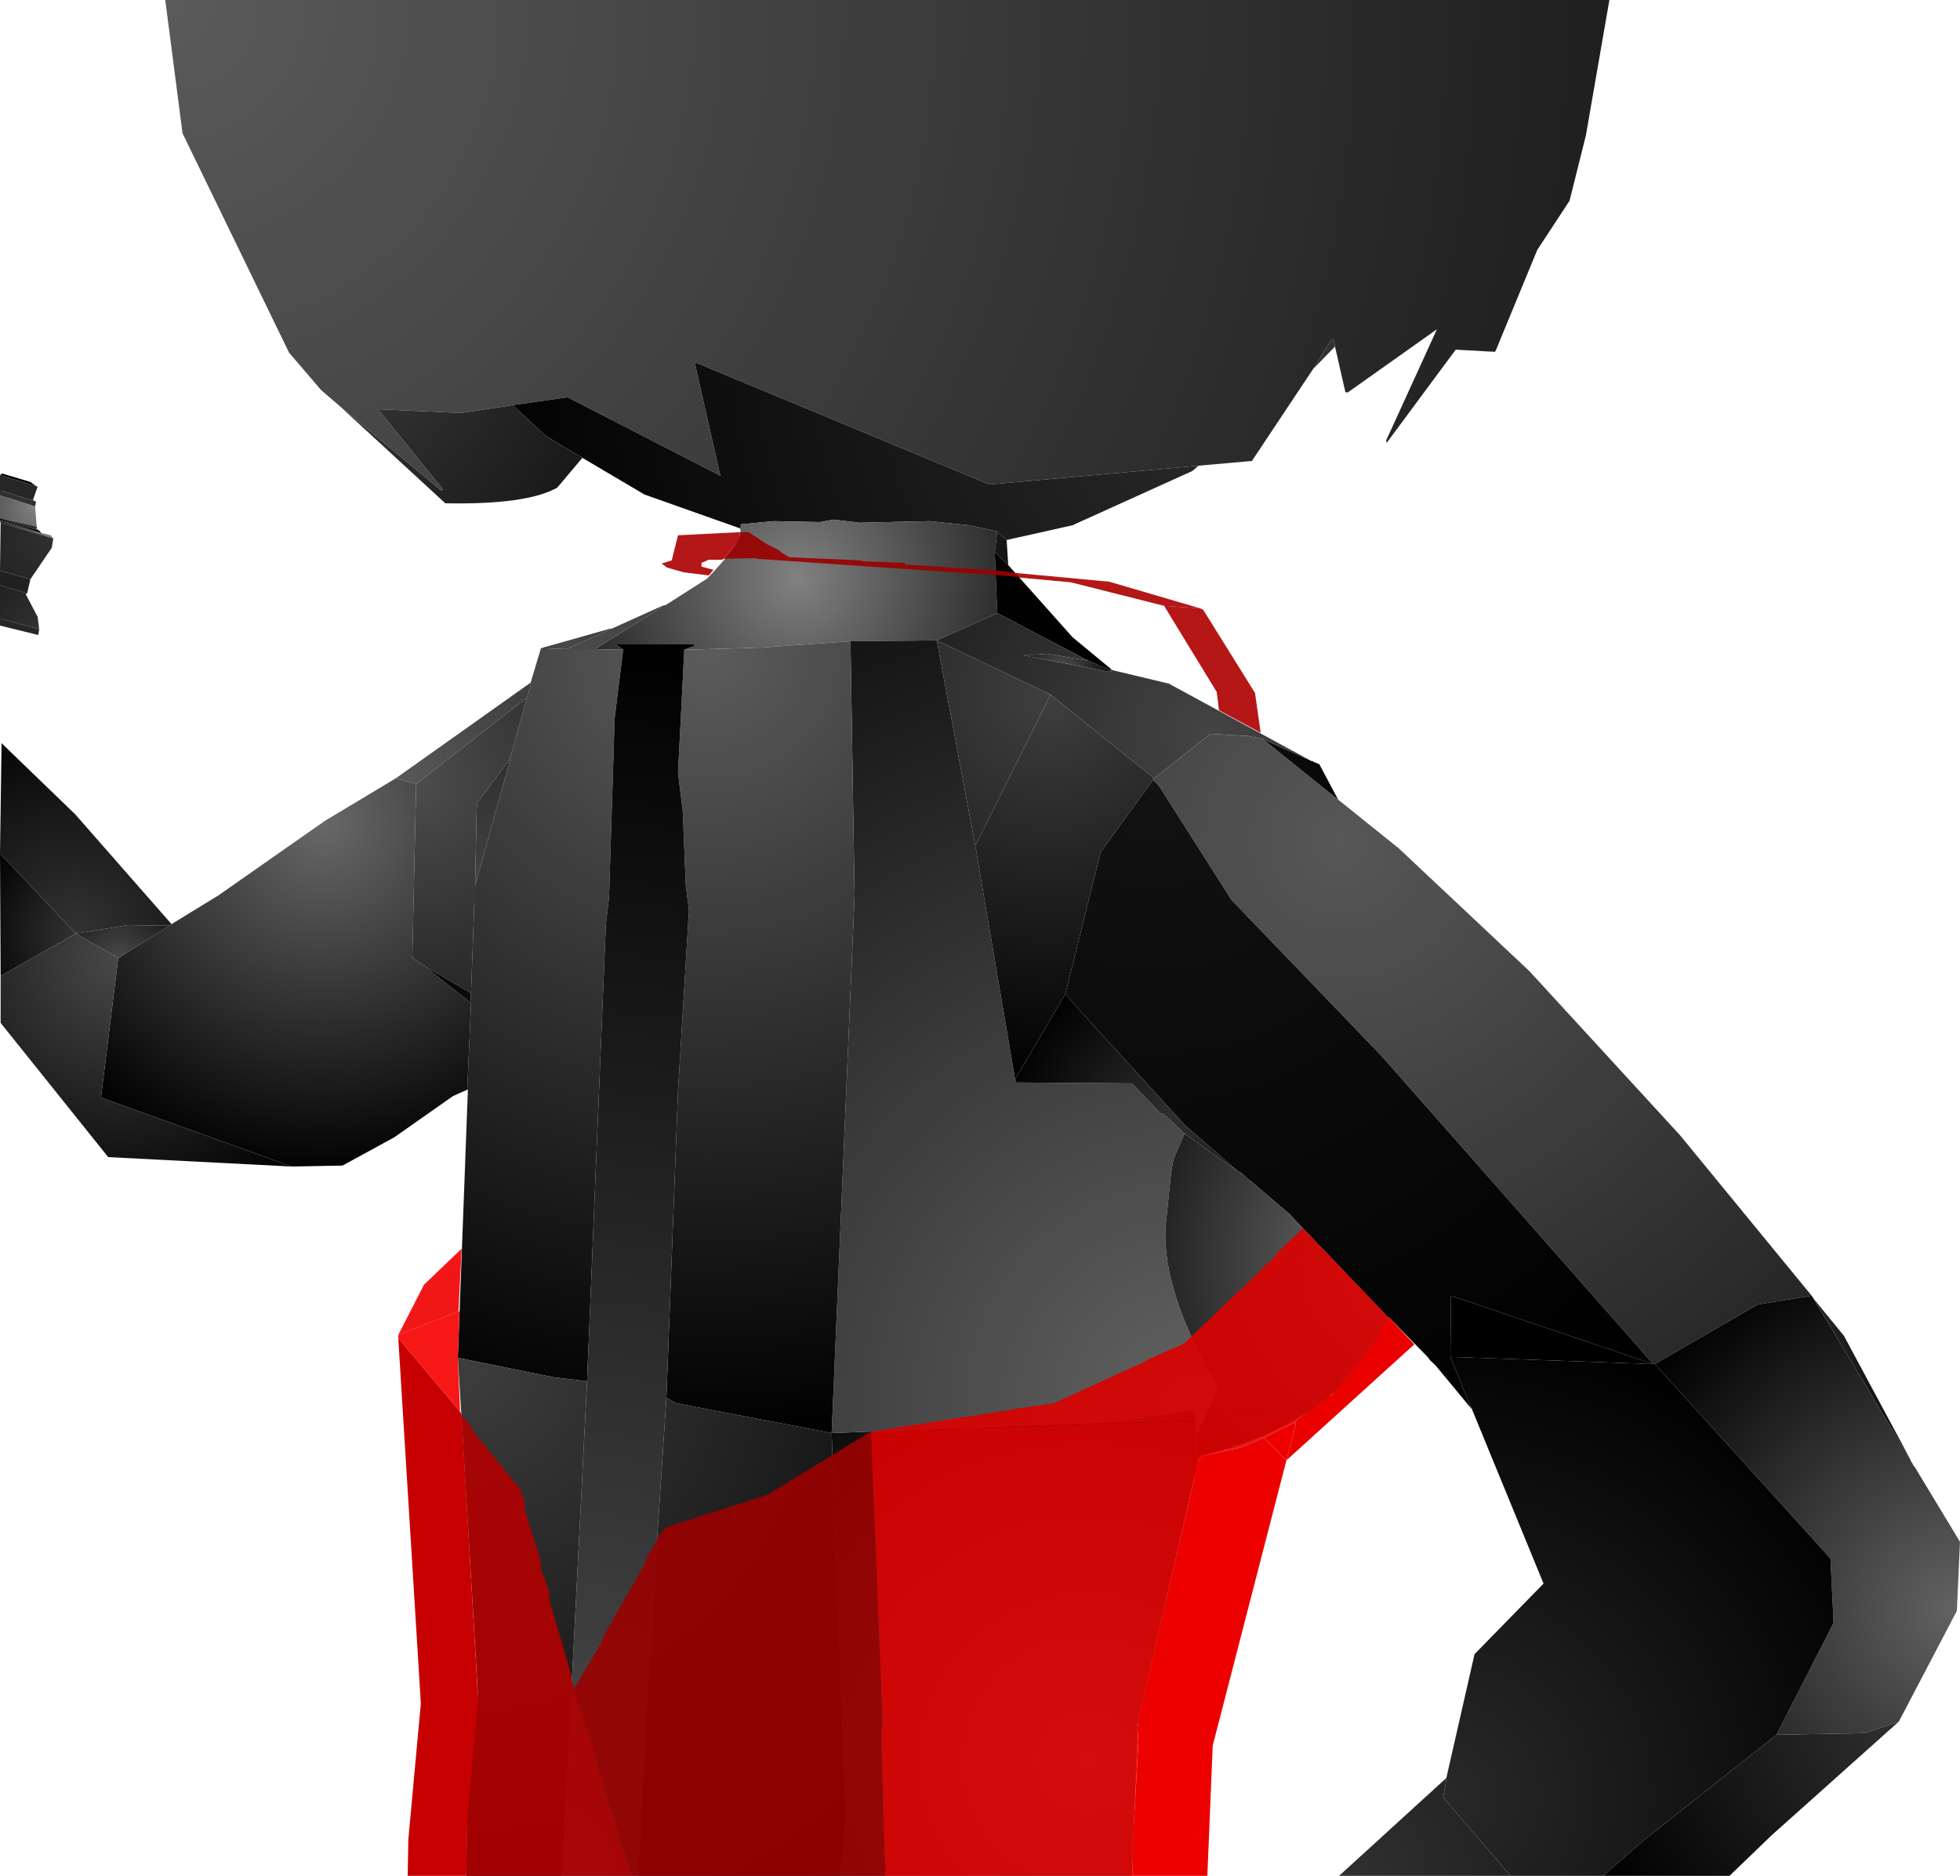 <?xml version="1.0" encoding="UTF-8" standalone="no"?>
<svg xmlns:xlink="http://www.w3.org/1999/xlink" height="299.1px" width="312.5px" xmlns="http://www.w3.org/2000/svg">
  <g transform="matrix(1.0, 0.0, 0.0, 1.0, 400.0, 300.0)">
    <path d="M-346.0 -235.4 L-348.75 -237.75 -353.9 -243.75 -370.9 -278.75 -373.65 -300.0 -143.4 -300.0 -147.15 -278.4 -149.75 -268.0 -154.9 -260.15 -161.5 -244.15 -161.65 -243.9 -167.9 -244.25 -178.9 -229.4 -179.0 -229.75 -170.9 -247.5 -185.15 -237.4 -185.5 -237.5 -187.15 -244.75 -187.4 -246.0 -187.75 -245.75 -190.65 -241.15 -200.4 -226.5 -208.9 -225.75 -242.25 -222.75 -289.25 -242.25 -285.15 -224.15 -309.5 -236.65 -318.25 -235.4 -326.5 -234.15 -339.75 -234.75 -329.4 -222.0 -329.65 -221.75 -329.9 -222.0 -346.0 -235.4" fill="url(#gradient0)" fill-rule="evenodd" stroke="none"/>
    <path d="M-187.15 -244.75 L-190.65 -241.15 -187.75 -245.75 -187.4 -246.0 -187.15 -244.75 M-208.9 -225.75 L-209.9 -224.9 -229.0 -216.25 -239.5 -213.9 -241.0 -215.25 -245.5 -216.25 -251.75 -216.9 -262.9 -216.65 -267.15 -217.15 -269.25 -216.75 -276.65 -216.9 -281.9 -216.4 -281.9 -215.9 -282.0 -215.75 -297.25 -221.15 -307.15 -227.0 -313.0 -230.5 -318.25 -235.4 -309.5 -236.65 -285.15 -224.15 -289.25 -242.25 -242.25 -222.75 -208.9 -225.75" fill="url(#gradient1)" fill-rule="evenodd" stroke="none"/>
    <path d="M-307.15 -227.0 L-311.15 -222.25 Q-316.0 -219.5 -329.0 -219.75 L-346.0 -235.4 -329.9 -222.0 -329.65 -221.75 -329.4 -222.0 -339.75 -234.75 -326.5 -234.15 -318.25 -235.4 -313.0 -230.5 -307.15 -227.0" fill="url(#gradient2)" fill-rule="evenodd" stroke="none"/>
    <path d="M-394.25 -222.5 L-400.0 -224.25 -399.65 -224.5 -395.15 -223.15 -394.25 -222.5" fill="url(#gradient3)" fill-rule="evenodd" stroke="none"/>
    <path d="M-394.25 -222.5 L-394.0 -222.4 -394.75 -220.25 -395.9 -220.5 -396.5 -220.75 -397.15 -220.9 -398.5 -221.4 -398.9 -221.5 -399.25 -221.65 -399.65 -221.75 -400.0 -221.75 -400.0 -224.25 -394.25 -222.5" fill="url(#gradient4)" fill-rule="evenodd" stroke="none"/>
    <path d="M-400.0 -221.75 L-399.65 -221.75 -399.25 -221.65 -398.9 -221.5 -398.5 -221.4 -397.15 -220.9 -396.5 -220.75 -395.9 -220.5 -394.75 -220.25 -394.25 -220.0 -394.4 -219.25 -400.0 -221.0 -400.0 -221.75" fill="url(#gradient5)" fill-rule="evenodd" stroke="none"/>
    <path d="M-394.4 -219.25 L-394.15 -216.0 -400.0 -217.4 -400.0 -221.0 -394.4 -219.25" fill="url(#gradient6)" fill-rule="evenodd" stroke="none"/>
    <path d="M-394.15 -215.65 L-393.75 -215.4 -400.0 -217.0 -400.0 -217.4 -394.15 -215.65" fill="url(#gradient7)" fill-rule="evenodd" stroke="none"/>
    <path d="M-393.4 -215.0 L-391.9 -214.65 -391.5 -214.15 -399.9 -216.65 -400.0 -217.0 -393.4 -215.0" fill="url(#gradient8)" fill-rule="evenodd" stroke="none"/>
    <path d="M-391.5 -214.15 L-391.75 -212.65 -395.15 -207.65 -400.0 -209.0 -399.9 -216.65 -391.5 -214.15" fill="url(#gradient9)" fill-rule="evenodd" stroke="none"/>
    <path d="M-395.15 -207.65 L-395.65 -205.5 -396.0 -205.5 -399.9 -206.65 -400.0 -206.65 -400.0 -209.0 -395.15 -207.65" fill="url(#gradient10)" fill-rule="evenodd" stroke="none"/>
    <path d="M-395.9 -205.25 L-394.0 -201.65 -393.75 -199.65 -400.0 -201.4 -400.0 -206.65 -399.9 -206.65 -396.0 -205.5 -395.9 -205.25" fill="url(#gradient11)" fill-rule="evenodd" stroke="none"/>
    <path d="M-393.75 -199.65 L-393.9 -198.75 -400.0 -200.25 -400.0 -201.4 -393.75 -199.65" fill="url(#gradient12)" fill-rule="evenodd" stroke="none"/>
    <path d="M-395.65 -205.5 L-395.9 -205.25 -396.0 -205.5 -395.65 -205.5" fill="url(#gradient13)" fill-rule="evenodd" stroke="none"/>
    <path d="M-393.75 -215.4 L-393.4 -215.0 -400.0 -217.0 -393.75 -215.4" fill="url(#gradient14)" fill-rule="evenodd" stroke="none"/>
    <path d="M-394.15 -216.0 L-394.15 -215.65 -400.0 -217.4 -394.15 -216.0" fill="url(#gradient15)" fill-rule="evenodd" stroke="none"/>
    <path d="M-294.15 -203.5 L-293.9 -203.5 -287.25 -207.75 Q-281.25 -214.0 -282.0 -215.65 L-282.0 -215.75 -281.9 -215.9 -281.9 -216.4 -276.65 -216.9 -269.25 -216.75 -267.15 -217.15 -262.9 -216.65 -251.75 -216.9 -245.5 -216.25 -241.0 -215.25 -241.4 -212.0 -241.0 -202.25 Q-245.8 -200.05 -250.65 -197.9 L-264.4 -197.75 -278.65 -196.75 -290.9 -196.4 -289.0 -197.15 -289.5 -197.25 -301.75 -197.25 -300.65 -196.4 -305.15 -196.5 -294.75 -203.0 -294.65 -203.15 -294.4 -203.4 -294.15 -203.4 -294.15 -203.5" fill="url(#gradient16)" fill-rule="evenodd" stroke="none"/>
    <path d="M-239.5 -213.9 L-239.25 -209.9 -241.4 -212.0 -241.0 -215.25 -239.5 -213.9" fill="url(#gradient17)" fill-rule="evenodd" stroke="none"/>
    <path d="M-239.25 -209.9 L-229.0 -198.4 -222.65 -193.15 -223.25 -193.25 -226.5 -194.65 -241.0 -202.25 -241.4 -212.0 -239.25 -209.9" fill="url(#gradient18)" fill-rule="evenodd" stroke="none"/>
    <path d="M-222.65 -193.15 L-213.65 -191.0 -190.9 -178.65 -198.65 -182.15 -201.0 -182.65 -207.0 -183.0 -216.0 -175.9 -232.5 -189.25 -250.65 -197.9 Q-245.8 -200.05 -241.0 -202.25 L-226.5 -194.65 -233.0 -195.75 -236.9 -195.5 -223.25 -192.9 -222.75 -193.0 -223.25 -193.25 -222.65 -193.15" fill="url(#gradient19)" fill-rule="evenodd" stroke="none"/>
    <path d="M-208.25 -67.9 L-209.0 -67.0 -209.15 -68.0 -208.25 -67.9 M-238.15 -127.9 L-238.0 -127.4 -219.5 -127.25 -214.9 -122.4 -214.5 -122.4 -211.15 -119.25 -212.9 -115.15 -213.25 -113.25 -214.15 -104.65 Q-214.9 -94.25 -205.75 -78.65 L-209.25 -71.25 -209.65 -75.15 -210.0 -75.15 -222.5 -73.25 -267.4 -71.5 -263.75 -157.15 -264.4 -197.75 -250.65 -197.9 -244.5 -165.15 -238.15 -127.9" fill="url(#gradient20)" fill-rule="evenodd" stroke="none"/>
    <path d="M-327.0 -83.5 L-325.4 -126.25 -325.5 -126.25 -324.9 -140.0 -325.0 -140.15 -324.9 -141.65 -324.4 -155.4 -324.25 -156.0 -324.25 -158.65 -324.15 -159.15 -318.65 -178.9 -318.75 -178.9 -318.65 -179.15 -316.0 -188.75 -315.4 -190.75 -315.4 -191.15 -313.75 -196.65 -309.65 -196.5 -305.15 -196.5 -300.65 -196.4 -302.0 -185.5 -302.9 -156.9 -303.4 -152.65 -306.4 -79.75 -311.75 -80.4 -327.0 -83.5 M-264.4 -197.75 L-263.75 -157.15 -267.4 -71.5 -292.15 -76.25 -293.75 -77.15 -291.9 -126.0 -290.15 -154.9 -290.65 -158.75 -291.15 -170.75 -291.9 -176.75 -290.9 -196.4 -278.65 -196.75 -264.4 -197.75" fill="url(#gradient21)" fill-rule="evenodd" stroke="none"/>
    <path d="M-298.25 -0.9 L-310.4 -0.9 -306.4 -79.75 -303.4 -152.65 -302.9 -156.9 -302.0 -185.5 -300.65 -196.4 -301.75 -197.25 -289.5 -197.25 -289.0 -197.15 -290.9 -196.4 -291.9 -176.75 -291.15 -170.75 -290.65 -158.75 -290.15 -154.9 -291.9 -126.0 -293.75 -77.15 -295.9 -44.4 -295.9 -39.9 -296.75 -30.9 -298.25 -0.9" fill="url(#gradient22)" fill-rule="evenodd" stroke="none"/>
    <path d="M-302.75 -199.75 L-302.5 -199.75 -294.4 -203.4 -294.15 -203.5 -294.15 -203.4 -294.4 -203.4 -294.65 -203.15 -294.75 -203.0 -305.15 -196.5 -309.65 -196.5 -302.75 -199.65 -302.75 -199.75" fill="url(#gradient23)" fill-rule="evenodd" stroke="none"/>
    <path d="M-313.75 -196.65 L-302.75 -199.75 -302.75 -199.65 -309.65 -196.5 -313.75 -196.65" fill="url(#gradient24)" fill-rule="evenodd" stroke="none"/>
    <path d="M-336.9 -175.9 L-315.4 -191.15 -315.4 -190.75 -316.0 -188.75 -333.65 -175.0 -336.9 -175.9" fill="url(#gradient25)" fill-rule="evenodd" stroke="none"/>
    <path d="M-325.5 -126.25 L-327.75 -125.25 -337.15 -118.65 -345.4 -114.15 -353.5 -114.0 -383.9 -125.0 -381.15 -147.25 -381.0 -147.25 -380.75 -147.5 -373.0 -152.4 -372.65 -152.65 -365.15 -157.25 -348.15 -169.15 -336.9 -175.9 -333.65 -175.0 -334.25 -147.75 -334.15 -147.15 -332.65 -146.15 -332.25 -146.0 -332.25 -145.9 -325.0 -140.15 -324.9 -140.0 -325.5 -126.25" fill="url(#gradient26)" fill-rule="evenodd" stroke="none"/>
    <path d="M-400.0 -163.9 L-399.75 -181.5 -388.0 -170.15 -372.65 -152.65 -373.0 -152.4 -379.65 -152.5 -387.9 -151.15 -400.0 -163.9" fill="url(#gradient27)" fill-rule="evenodd" stroke="none"/>
    <path d="M-399.9 -144.4 L-400.0 -163.9 -387.9 -151.15 -399.9 -144.4" fill="url(#gradient28)" fill-rule="evenodd" stroke="none"/>
    <path d="M-353.5 -114.0 L-382.75 -115.5 -399.9 -136.9 -399.9 -144.4 -387.9 -151.15 -381.15 -147.25 -383.9 -125.0 -353.5 -114.0" fill="url(#gradient29)" fill-rule="evenodd" stroke="none"/>
    <path d="M-226.5 -194.65 L-223.25 -193.25 -222.75 -193.0 -223.25 -192.9 -236.9 -195.5 -233.0 -195.75 -226.5 -194.65" fill="url(#gradient30)" fill-rule="evenodd" stroke="none"/>
    <path d="M-318.75 -178.9 L-323.9 -172.0 -323.9 -171.5 -324.0 -171.25 -324.25 -158.65 -324.25 -156.0 -324.4 -155.4 -324.9 -141.65 -332.25 -145.9 -332.25 -146.0 -332.65 -146.15 -334.15 -147.15 -334.25 -147.75 -333.65 -175.0 -316.0 -188.75 -318.65 -179.15 -318.75 -178.9" fill="url(#gradient31)" fill-rule="evenodd" stroke="none"/>
    <path d="M-250.65 -197.9 L-232.5 -189.25 -244.5 -165.15 -250.65 -197.9" fill="url(#gradient32)" fill-rule="evenodd" stroke="none"/>
    <path d="M-232.5 -189.25 L-216.0 -175.9 -216.15 -175.65 -224.5 -164.15 -230.15 -141.5 -238.15 -127.9 -244.5 -165.15 -232.5 -189.25" fill="url(#gradient33)" fill-rule="evenodd" stroke="none"/>
    <path d="M-186.65 -172.5 L-177.0 -164.75 -156.15 -145.15 -132.15 -119.0 -111.15 -93.4 -119.75 -92.0 -136.15 -82.5 -136.4 -82.5 -179.75 -131.65 -203.65 -156.5 -215.25 -174.75 -216.15 -175.65 -216.0 -175.9 -207.0 -183.0 -201.0 -182.65 -198.65 -182.15 -186.65 -172.5" fill="url(#gradient34)" fill-rule="evenodd" stroke="none"/>
    <path d="M-190.9 -178.65 L-190.75 -178.65 -190.5 -178.5 -189.65 -178.15 -186.65 -172.5 -198.65 -182.15 -190.9 -178.65" fill="url(#gradient35)" fill-rule="evenodd" stroke="none"/>
    <path d="M-324.25 -158.65 L-324.0 -171.25 -323.9 -171.5 -323.9 -172.0 -318.75 -178.9 -318.65 -178.9 -324.15 -159.15 -324.25 -158.65" fill="url(#gradient36)" fill-rule="evenodd" stroke="none"/>
    <path d="M-165.5 -75.5 L-171.0 -82.15 -171.75 -82.9 -171.9 -83.0 -172.4 -83.65 -178.5 -89.9 -178.65 -89.9 -194.5 -106.5 -200.25 -111.4 -200.5 -111.65 -200.75 -111.75 -202.0 -112.9 -202.4 -113.15 -202.5 -113.15 -211.0 -120.5 -228.15 -139.25 -228.25 -139.4 -230.15 -141.5 -224.5 -164.15 -216.15 -175.65 -215.25 -174.75 -203.65 -156.5 -179.75 -131.65 -136.4 -82.5 -168.65 -93.4 -168.75 -83.65 -165.65 -76.0 -165.5 -75.5" fill="url(#gradient37)" fill-rule="evenodd" stroke="none"/>
    <path d="M-230.15 -141.5 L-228.25 -139.4 -228.15 -139.25 -211.0 -120.5 -202.5 -113.15 -202.4 -113.15 -202.0 -112.9 -202.5 -113.15 -211.15 -119.25 -214.5 -122.4 -214.9 -122.4 -219.5 -127.25 -238.0 -127.4 -238.15 -127.9 -230.15 -141.5" fill="url(#gradient38)" fill-rule="evenodd" stroke="none"/>
    <path d="M-332.25 -145.9 L-324.9 -141.65 -325.0 -140.15 -332.25 -145.9" fill="url(#gradient39)" fill-rule="evenodd" stroke="none"/>
    <path d="M-387.9 -151.15 L-379.65 -152.5 -373.0 -152.4 -380.75 -147.5 -381.0 -147.25 -381.15 -147.25 -387.9 -151.15" fill="url(#gradient40)" fill-rule="evenodd" stroke="none"/>
    <path d="M-178.65 -89.9 Q-185.4 -73.65 -208.25 -67.9 L-209.15 -68.0 -209.25 -71.25 -205.75 -78.65 Q-214.9 -94.25 -214.15 -104.65 L-213.25 -113.25 -212.9 -115.15 -211.15 -119.25 -202.5 -113.15 -202.0 -112.9 -200.75 -111.75 -200.5 -111.65 -200.25 -111.4 -194.5 -106.5 -178.65 -89.9" fill="url(#gradient41)" fill-rule="evenodd" stroke="none"/>
    <path d="M-266.0 -0.9 L-298.25 -0.9 -296.75 -30.9 -295.9 -39.9 -295.9 -44.4 -293.75 -77.15 -292.15 -76.25 -267.4 -71.5 -265.15 -10.15 -266.0 -0.9 M-310.4 -0.9 L-325.65 -0.9 -325.5 -9.9 -323.75 -30.4 -327.0 -83.5 -311.75 -80.4 -306.4 -79.75 -310.4 -0.9" fill="url(#gradient42)" fill-rule="evenodd" stroke="none"/>
    <path d="M-209.0 -67.0 L-218.65 -25.0 -219.5 -0.9 -266.0 -0.9 -265.15 -10.15 -267.4 -71.5 -222.5 -73.25 -210.0 -75.15 -209.65 -75.15 -209.25 -71.25 -209.15 -68.0 -209.0 -67.0" fill="url(#gradient43)" fill-rule="evenodd" stroke="none"/>
    <path d="M-111.15 -93.4 L-110.9 -93.0 -95.4 -67.25 -95.4 -67.15 -95.0 -66.5 -94.9 -66.25 -94.75 -66.15 -87.5 -54.15 -88.0 -43.15 -97.25 -25.5 -102.75 -23.65 -116.75 -23.4 -107.65 -41.25 -108.15 -51.5 -136.15 -82.5 -119.75 -92.0 -111.15 -93.4" fill="url(#gradient44)" fill-rule="evenodd" stroke="none"/>
    <path d="M-110.9 -93.0 L-106.0 -87.0 -95.4 -67.25 -110.9 -93.0" fill="url(#gradient45)" fill-rule="evenodd" stroke="none"/>
    <path d="M-165.25 -75.25 L-165.5 -75.5 -165.65 -76.0 -165.25 -75.25" fill="url(#gradient46)" fill-rule="evenodd" stroke="none"/>
    <path d="M-144.4 -0.9 L-159.15 -0.9 -169.9 -13.4 -169.4 -16.25 -169.4 -16.5 -164.9 -36.25 -153.9 -47.5 -165.25 -75.15 -165.25 -75.25 -165.65 -76.0 -168.75 -83.65 -136.4 -82.5 -136.15 -82.5 -108.15 -51.5 -107.65 -41.25 -116.75 -23.4 -138.0 -6.5 -144.4 -0.9" fill="url(#gradient47)" fill-rule="evenodd" stroke="none"/>
    <path d="M-168.75 -83.65 L-168.65 -93.4 -136.4 -82.5 -168.75 -83.65" fill="url(#gradient48)" fill-rule="evenodd" stroke="none"/>
    <path d="M-97.25 -25.5 L-117.5 -7.4 -124.25 -0.9 -144.4 -0.9 -138.0 -6.5 -116.75 -23.4 -102.75 -23.65 -97.25 -25.5" fill="url(#gradient49)" fill-rule="evenodd" stroke="none"/>
    <path d="M-159.15 -0.9 L-186.5 -0.9 -169.4 -16.5 -169.4 -16.25 -169.9 -13.4 -159.15 -0.9" fill="url(#gradient50)" fill-rule="evenodd" stroke="none"/>
    <path d="M-238.15 -208.65 L-237.65 -208.0 -243.4 -208.5 -244.4 -208.5 -279.4 -210.9 -279.4 -211.0 -284.65 -210.9 -282.25 -213.75 -282.15 -214.0 -282.0 -215.15 -280.65 -215.15 -277.75 -213.25 -275.75 -212.25 -275.4 -211.9 -274.15 -211.15 -262.75 -210.65 -262.4 -210.5 -255.65 -210.25 -255.75 -210.0 -244.5 -209.25 -243.75 -209.25 -238.4 -208.75 -238.15 -208.65 M-308.4 -30.9 L-304.15 -38.0 -303.75 -39.15 -297.15 -50.75 -296.65 -52.15 -295.4 -54.0 -295.0 -55.15 -293.75 -56.5 -277.65 -61.65 -261.15 -71.75 -259.25 -25.15 -259.5 -24.0 -258.9 -3.0 -258.75 -2.5 -258.9 -0.9 -299.25 -0.9 -300.9 -5.9 -301.15 -6.15 -301.4 -7.5 -301.5 -7.65 -301.9 -8.9 -301.9 -9.15 -303.15 -13.0 -303.25 -13.4 -303.4 -13.75 -303.5 -14.25 -303.5 -14.5 -303.75 -15.0 -303.75 -15.25 -303.9 -15.5 -303.9 -15.65 -303.75 -16.15 -304.9 -18.65 -304.9 -19.75 -308.25 -30.0 -308.4 -30.25 -308.4 -30.9" fill="#9b0000" fill-opacity="0.91" fill-rule="evenodd" stroke="none"/>
    <path d="M-238.15 -208.65 L-223.15 -207.25 -208.65 -203.0 -214.4 -203.4 -229.25 -207.15 -237.4 -207.9 -237.65 -208.0 -238.15 -208.65 M-282.0 -215.15 L-282.15 -214.0 -282.25 -213.75 -284.65 -210.9 -284.9 -210.75 -287.0 -210.75 -288.15 -210.25 -288.15 -209.65 -286.25 -209.15 -287.0 -208.25 -291.0 -208.75 -293.65 -209.5 -294.5 -210.15 -292.9 -210.65 -291.9 -214.65 -282.0 -215.15" fill="#ab0000" fill-opacity="0.91" fill-rule="evenodd" stroke="none"/>
    <path d="M-214.4 -203.4 L-208.65 -203.0 -208.15 -202.75 -199.9 -189.5 -199.0 -183.15 -205.65 -186.75 -206.0 -189.65 -214.4 -203.4" fill="#ae0000" fill-opacity="0.91" fill-rule="evenodd" stroke="none"/>
    <path d="M-260.15 -71.9 L-239.15 -75.15 -238.9 -75.25 -232.0 -76.25 -217.25 -83.0 -217.0 -83.25 -211.25 -85.75 -202.75 -93.9 -202.15 -94.4 -196.65 -99.75 -196.4 -100.25 -192.25 -104.15 -178.9 -90.25 -178.65 -89.9 -182.5 -83.5 -182.9 -83.15 -187.75 -77.5 -188.4 -77.25 -188.9 -76.75 -193.25 -73.65 -193.15 -74.5 -193.0 -74.75 -192.75 -75.65 -194.25 -75.5 -194.5 -75.4 -195.15 -75.4 -195.75 -75.25 -207.75 -73.65 -208.15 -73.65 -209.5 -73.5 -243.9 -72.25 -246.9 -72.25 -247.5 -72.15 -256.0 -71.9 -260.15 -71.9" fill="#da0000" fill-opacity="0.91" fill-rule="evenodd" stroke="none"/>
    <path d="M-258.9 -0.9 L-258.75 -2.5 -258.9 -3.0 -259.5 -24.0 -259.25 -25.15 -261.15 -71.75 -260.5 -71.75 -260.15 -71.9 -256.0 -71.9 -247.5 -72.15 -246.9 -72.25 -243.9 -72.25 -209.5 -73.5 -208.15 -73.65 -207.75 -73.65 -195.75 -75.25 -195.15 -75.4 -194.5 -75.4 -194.25 -75.5 -192.75 -75.65 -193.0 -74.75 -193.15 -74.5 -193.25 -73.65 -193.5 -73.25 -195.15 -72.4 -195.25 -72.4 Q-196.85 -71.55 -198.5 -70.75 L-202.0 -69.25 -208.25 -67.9 -209.0 -67.0 -209.65 -64.9 -209.5 -64.65 -218.65 -25.25 -218.5 -25.25 -218.65 -24.5 -218.5 -22.25 -219.5 -4.25 -219.4 -2.4 -219.5 -0.9 -258.9 -0.9" fill="#dd0000" fill-opacity="0.91" fill-rule="evenodd" stroke="none"/>
    <path d="M-308.4 -30.9 L-308.4 -30.25 -308.65 -30.0 -304.9 -18.65 -304.9 -18.4 -304.65 -17.0 -303.9 -15.65 -303.9 -15.5 -303.75 -15.25 -303.75 -15.0 -303.9 -14.65 -303.5 -14.5 -303.5 -14.25 -303.4 -13.75 -303.25 -13.4 -303.15 -13.0 -301.9 -9.15 -301.9 -8.9 -301.5 -7.65 -301.4 -7.5 -301.15 -6.15 -300.9 -5.9 -299.25 -0.9 -325.65 -0.9 -325.5 -9.0 -323.75 -28.65 -326.4 -74.25 -325.0 -72.75 -324.65 -71.9 -317.15 -62.65 -316.4 -60.65 -316.25 -59.0 -313.9 -51.5 -313.65 -49.5 -312.5 -46.5 -312.4 -44.9 -309.0 -33.25 -308.75 -31.65 -308.4 -30.9" fill="#b00000" fill-opacity="0.91" fill-rule="evenodd" stroke="none"/>
    <path d="M-326.4 -74.25 L-323.75 -28.65 -325.5 -9.0 -325.65 -0.9 -335.0 -0.9 -334.9 -6.65 -332.9 -28.4 -336.5 -86.65 -326.65 -74.9 -326.5 -74.65 -326.4 -74.25" fill="#c60000" fill-rule="evenodd" stroke="none"/>
    <path d="M-336.5 -87.15 L-326.9 -90.9 -326.75 -90.9 -327.0 -83.5 -326.65 -74.9 -336.5 -86.65 -336.5 -87.15" fill="#f50000" fill-opacity="0.91" fill-rule="evenodd" stroke="none"/>
    <path d="M-326.9 -90.9 L-336.5 -87.15 -332.4 -95.15 -326.4 -100.9 -326.9 -90.9" fill="#f00000" fill-opacity="0.91" fill-rule="evenodd" stroke="none"/>
    <path d="M-178.65 -89.9 L-178.5 -89.9 -174.5 -85.65 -194.9 -67.15 -193.4 -72.9 -193.5 -73.25 -193.25 -73.65 -188.9 -76.75 -188.4 -77.25 -187.75 -77.5 -182.9 -83.15 -182.5 -83.5 -178.65 -89.9" fill="#eb0000" fill-rule="evenodd" stroke="none"/>
    <path d="M-193.5 -73.25 L-193.4 -72.9 -194.9 -67.15 -198.5 -70.75 Q-196.85 -71.55 -195.25 -72.4 L-195.15 -72.4 -193.5 -73.25" fill="#ee0000" fill-rule="evenodd" stroke="none"/>
    <path d="M-308.4 -30.25 L-308.25 -30.0 -304.9 -19.75 -304.9 -18.65 -303.75 -16.15 -303.9 -15.65 -304.65 -17.0 -304.9 -18.4 -304.9 -18.65 -308.65 -30.0 -308.4 -30.25 M-303.75 -15.0 L-303.5 -14.5 -303.9 -14.65 -303.75 -15.0" fill="#ab0000" fill-rule="evenodd" stroke="none"/>
    <path d="M-194.9 -67.15 L-206.65 -21.65 -207.5 -0.9 -219.5 -0.9 -219.4 -2.4 -219.5 -4.25 -218.5 -22.25 -218.65 -24.5 -218.5 -25.25 -218.65 -25.25 -209.5 -64.65 -209.65 -64.9 -209.0 -67.0 -208.25 -67.9 -202.0 -69.25 -198.5 -70.75 -194.9 -67.15" fill="#ed0000" fill-rule="evenodd" stroke="none"/>
  </g>
  <defs>
    <radialGradient cx="0" cy="0" gradientTransform="matrix(0.279, 0.0, 0.0, 0.279, -372.25, -298.8)" gradientUnits="userSpaceOnUse" id="gradient0" r="819.2" spreadMethod="pad">
      <stop offset="0.0" stop-color="#5a5a5a"/>
      <stop offset="1.0" stop-color="#1f1f1f"/>
    </radialGradient>
    <radialGradient cx="0" cy="0" gradientTransform="matrix(0.175, 0.0, 0.0, 0.175, -183.4, -249.1)" gradientUnits="userSpaceOnUse" id="gradient1" r="819.2" spreadMethod="pad">
      <stop offset="0.0" stop-color="#333333"/>
      <stop offset="1.0" stop-color="#000000"/>
    </radialGradient>
    <radialGradient cx="0" cy="0" gradientTransform="matrix(0.067, 0.0, 0.0, 0.067, -354.7, -251.5)" gradientUnits="userSpaceOnUse" id="gradient2" r="819.2" spreadMethod="pad">
      <stop offset="0.0" stop-color="#414141"/>
      <stop offset="1.0" stop-color="#181818"/>
    </radialGradient>
    <radialGradient cx="0" cy="0" gradientTransform="matrix(0.007, 0.0, 0.0, 0.007, -394.8, -223.0)" gradientUnits="userSpaceOnUse" id="gradient3" r="819.2" spreadMethod="pad">
      <stop offset="0.0" stop-color="#040404"/>
      <stop offset="1.0" stop-color="#040404"/>
    </radialGradient>
    <radialGradient cx="0" cy="0" gradientTransform="matrix(0.008, 0.0, 0.0, 0.008, -394.05, -222.55)" gradientUnits="userSpaceOnUse" id="gradient4" r="819.2" spreadMethod="pad">
      <stop offset="0.0" stop-color="#262626"/>
      <stop offset="1.0" stop-color="#262626"/>
    </radialGradient>
    <radialGradient cx="0" cy="0" gradientTransform="matrix(0.007, 0.0, 0.0, 0.007, -394.4, -220.1)" gradientUnits="userSpaceOnUse" id="gradient5" r="819.2" spreadMethod="pad">
      <stop offset="0.0" stop-color="#303030"/>
      <stop offset="1.0" stop-color="#303030"/>
    </radialGradient>
    <radialGradient cx="0" cy="0" gradientTransform="matrix(0.007, 0.0, 0.0, 0.007, -394.2, -219.1)" gradientUnits="userSpaceOnUse" id="gradient6" r="819.2" spreadMethod="pad">
      <stop offset="0.0" stop-color="#828282"/>
      <stop offset="1.0" stop-color="#5d5d5d"/>
    </radialGradient>
    <radialGradient cx="0" cy="0" gradientTransform="matrix(0.007, 0.0, 0.0, 0.007, -394.2, -215.85)" gradientUnits="userSpaceOnUse" id="gradient7" r="819.2" spreadMethod="pad">
      <stop offset="0.0" stop-color="#171717"/>
      <stop offset="1.0" stop-color="#171717"/>
    </radialGradient>
    <radialGradient cx="0" cy="0" gradientTransform="matrix(0.011, 0.0, 0.0, 0.011, -391.5, -214.35)" gradientUnits="userSpaceOnUse" id="gradient8" r="819.2" spreadMethod="pad">
      <stop offset="0.0" stop-color="#828282"/>
      <stop offset="1.0" stop-color="#1b1b1b"/>
    </radialGradient>
    <radialGradient cx="0" cy="0" gradientTransform="matrix(0.012, 0.0, 0.0, 0.012, -391.45, -214.1)" gradientUnits="userSpaceOnUse" id="gradient9" r="819.2" spreadMethod="pad">
      <stop offset="0.0" stop-color="#303030"/>
      <stop offset="1.0" stop-color="#242424"/>
    </radialGradient>
    <radialGradient cx="0" cy="0" gradientTransform="matrix(0.013, 0.0, 0.0, 0.013, -394.05, -215.7)" gradientUnits="userSpaceOnUse" id="gradient10" r="819.2" spreadMethod="pad">
      <stop offset="0.0" stop-color="#212121"/>
      <stop offset="1.0" stop-color="#202020"/>
    </radialGradient>
    <radialGradient cx="0" cy="0" gradientTransform="matrix(0.011, 0.0, 0.0, 0.011, -393.7, -199.95)" gradientUnits="userSpaceOnUse" id="gradient11" r="819.2" spreadMethod="pad">
      <stop offset="0.0" stop-color="#313131"/>
      <stop offset="1.0" stop-color="#212121"/>
    </radialGradient>
    <radialGradient cx="0" cy="0" gradientTransform="matrix(0.008, 0.0, 0.0, 0.008, -393.7, -199.7)" gradientUnits="userSpaceOnUse" id="gradient12" r="819.2" spreadMethod="pad">
      <stop offset="0.0" stop-color="#262626"/>
      <stop offset="1.0" stop-color="#262626"/>
    </radialGradient>
    <radialGradient cx="0" cy="0" gradientTransform="matrix(0.006, 0.0, 0.0, 0.006, -400.0, -206.8)" gradientUnits="userSpaceOnUse" id="gradient13" r="819.2" spreadMethod="pad">
      <stop offset="0.0" stop-color="#060606"/>
      <stop offset="1.0" stop-color="#050505"/>
    </radialGradient>
    <radialGradient cx="0" cy="0" gradientTransform="matrix(0.008, 0.0, 0.0, 0.008, -393.95, -215.55)" gradientUnits="userSpaceOnUse" id="gradient14" r="819.2" spreadMethod="pad">
      <stop offset="0.0" stop-color="#040404"/>
      <stop offset="1.0" stop-color="#040404"/>
    </radialGradient>
    <radialGradient cx="0" cy="0" gradientTransform="matrix(0.007, 0.0, 0.0, 0.007, -394.15, -216.0)" gradientUnits="userSpaceOnUse" id="gradient15" r="819.2" spreadMethod="pad">
      <stop offset="0.0" stop-color="#222222"/>
      <stop offset="1.0" stop-color="#222222"/>
    </radialGradient>
    <radialGradient cx="0" cy="0" gradientTransform="matrix(0.042, 0.0, 0.0, 0.042, -272.95, -207.8)" gradientUnits="userSpaceOnUse" id="gradient16" r="819.2" spreadMethod="pad">
      <stop offset="0.0" stop-color="#818181"/>
      <stop offset="1.0" stop-color="#292929"/>
    </radialGradient>
    <radialGradient cx="0" cy="0" gradientTransform="matrix(0.013, 0.0, 0.0, 0.013, -240.95, -216.9)" gradientUnits="userSpaceOnUse" id="gradient17" r="819.2" spreadMethod="pad">
      <stop offset="0.0" stop-color="#1a1a1a"/>
      <stop offset="1.0" stop-color="#101010"/>
    </radialGradient>
    <radialGradient cx="0" cy="0" gradientTransform="matrix(0.034, 0.0, 0.0, 0.034, -241.5, -212.35)" gradientUnits="userSpaceOnUse" id="gradient18" r="819.2" spreadMethod="pad">
      <stop offset="0.0" stop-color="#030303"/>
      <stop offset="1.0" stop-color="#000000"/>
    </radialGradient>
    <radialGradient cx="0" cy="0" gradientTransform="matrix(0.056, 0.0, 0.0, 0.056, -206.95, -183.15)" gradientUnits="userSpaceOnUse" id="gradient19" r="819.2" spreadMethod="pad">
      <stop offset="0.0" stop-color="#444444"/>
      <stop offset="1.0" stop-color="#222222"/>
    </radialGradient>
    <radialGradient cx="0" cy="0" gradientTransform="matrix(0.164, 0.0, 0.0, 0.164, -209.65, -75.2)" gradientUnits="userSpaceOnUse" id="gradient20" r="819.2" spreadMethod="pad">
      <stop offset="0.0" stop-color="#626262"/>
      <stop offset="1.0" stop-color="#141414"/>
    </radialGradient>
    <radialGradient cx="0" cy="0" gradientTransform="matrix(0.154, 0.0, 0.0, 0.154, -287.1, -196.65)" gradientUnits="userSpaceOnUse" id="gradient21" r="819.2" spreadMethod="pad">
      <stop offset="0.0" stop-color="#5c5c5c"/>
      <stop offset="1.0" stop-color="#000000"/>
    </radialGradient>
    <radialGradient cx="0" cy="0" gradientTransform="matrix(0.242, 0.0, 0.0, 0.242, -313.7, -1.0)" gradientUnits="userSpaceOnUse" id="gradient22" r="819.2" spreadMethod="pad">
      <stop offset="0.0" stop-color="#4d4d4d"/>
      <stop offset="1.0" stop-color="#000000"/>
    </radialGradient>
    <radialGradient cx="0" cy="0" gradientTransform="matrix(0.03, 0.0, 0.0, 0.03, -309.85, -196.55)" gradientUnits="userSpaceOnUse" id="gradient23" r="819.2" spreadMethod="pad">
      <stop offset="0.0" stop-color="#4a4a4a"/>
      <stop offset="1.0" stop-color="#424242"/>
    </radialGradient>
    <radialGradient cx="0" cy="0" gradientTransform="matrix(0.037, 0.0, 0.0, 0.037, -309.85, -196.55)" gradientUnits="userSpaceOnUse" id="gradient24" r="819.2" spreadMethod="pad">
      <stop offset="0.0" stop-color="#4a4a4a"/>
      <stop offset="1.0" stop-color="#090909"/>
    </radialGradient>
    <radialGradient cx="0" cy="0" gradientTransform="matrix(0.045, 0.0, 0.0, 0.045, -336.9, -176.05)" gradientUnits="userSpaceOnUse" id="gradient25" r="819.2" spreadMethod="pad">
      <stop offset="0.0" stop-color="#585858"/>
      <stop offset="1.0" stop-color="#323232"/>
    </radialGradient>
    <radialGradient cx="0" cy="0" gradientTransform="matrix(0.069, 0.0, 0.0, 0.069, -348.5, -168.85)" gradientUnits="userSpaceOnUse" id="gradient26" r="819.2" spreadMethod="pad">
      <stop offset="0.0" stop-color="#686868"/>
      <stop offset="1.0" stop-color="#000000"/>
    </radialGradient>
    <radialGradient cx="0" cy="0" gradientTransform="matrix(0.04, 0.0, 0.0, 0.04, -387.75, -151.3)" gradientUnits="userSpaceOnUse" id="gradient27" r="819.2" spreadMethod="pad">
      <stop offset="0.0" stop-color="#323232"/>
      <stop offset="1.0" stop-color="#060606"/>
    </radialGradient>
    <radialGradient cx="0" cy="0" gradientTransform="matrix(0.022, 0.0, 0.0, 0.022, -387.75, -151.3)" gradientUnits="userSpaceOnUse" id="gradient28" r="819.2" spreadMethod="pad">
      <stop offset="0.0" stop-color="#323232"/>
      <stop offset="1.0" stop-color="#000000"/>
    </radialGradient>
    <radialGradient cx="0" cy="0" gradientTransform="matrix(0.053, 0.0, 0.0, 0.053, -381.05, -147.3)" gradientUnits="userSpaceOnUse" id="gradient29" r="819.2" spreadMethod="pad">
      <stop offset="0.0" stop-color="#484848"/>
      <stop offset="1.0" stop-color="#000000"/>
    </radialGradient>
    <radialGradient cx="0" cy="0" gradientTransform="matrix(0.011, 0.0, 0.0, 0.011, -230.9, -192.3)" gradientUnits="userSpaceOnUse" id="gradient30" r="819.2" spreadMethod="pad">
      <stop offset="0.0" stop-color="#5b5b5b"/>
      <stop offset="1.0" stop-color="#000000"/>
    </radialGradient>
    <radialGradient cx="0" cy="0" gradientTransform="matrix(0.054, 0.0, 0.0, 0.054, -333.55, -175.05)" gradientUnits="userSpaceOnUse" id="gradient31" r="819.2" spreadMethod="pad">
      <stop offset="0.0" stop-color="#4c4c4c"/>
      <stop offset="1.0" stop-color="#1d1d1d"/>
    </radialGradient>
    <radialGradient cx="0" cy="0" gradientTransform="matrix(0.033, 0.0, 0.0, 0.033, -232.5, -189.5)" gradientUnits="userSpaceOnUse" id="gradient32" r="819.2" spreadMethod="pad">
      <stop offset="0.0" stop-color="#3f3f3f"/>
      <stop offset="1.0" stop-color="#282828"/>
    </radialGradient>
    <radialGradient cx="0" cy="0" gradientTransform="matrix(0.076, 0.0, 0.0, 0.076, -232.5, -189.5)" gradientUnits="userSpaceOnUse" id="gradient33" r="819.2" spreadMethod="pad">
      <stop offset="0.0" stop-color="#3f3f3f"/>
      <stop offset="1.0" stop-color="#000000"/>
    </radialGradient>
    <radialGradient cx="0" cy="0" gradientTransform="matrix(0.127, 0.0, 0.0, 0.127, -186.25, -165.85)" gradientUnits="userSpaceOnUse" id="gradient34" r="819.2" spreadMethod="pad">
      <stop offset="0.0" stop-color="#575757"/>
      <stop offset="1.0" stop-color="#262626"/>
    </radialGradient>
    <radialGradient cx="0" cy="0" gradientTransform="matrix(0.042, 0.0, 0.0, 0.042, -199.1, -182.5)" gradientUnits="userSpaceOnUse" id="gradient35" r="819.2" spreadMethod="pad">
      <stop offset="0.0" stop-color="#0d0d0d"/>
      <stop offset="1.0" stop-color="#000000"/>
    </radialGradient>
    <radialGradient cx="0" cy="0" gradientTransform="matrix(0.051, 0.0, 0.0, 0.051, -324.0, -159.2)" gradientUnits="userSpaceOnUse" id="gradient36" r="819.2" spreadMethod="pad">
      <stop offset="0.0" stop-color="#414141"/>
      <stop offset="1.0" stop-color="#1e1e1e"/>
    </radialGradient>
    <radialGradient cx="0" cy="0" gradientTransform="matrix(0.15, 0.0, 0.0, 0.15, -216.0, -175.9)" gradientUnits="userSpaceOnUse" id="gradient37" r="819.2" spreadMethod="pad">
      <stop offset="0.0" stop-color="#121212"/>
      <stop offset="1.0" stop-color="#000000"/>
    </radialGradient>
    <radialGradient cx="0" cy="0" gradientTransform="matrix(0.033, 0.0, 0.0, 0.033, -213.3, -121.15)" gradientUnits="userSpaceOnUse" id="gradient38" r="819.2" spreadMethod="pad">
      <stop offset="0.0" stop-color="#2f2f2f"/>
      <stop offset="1.0" stop-color="#000000"/>
    </radialGradient>
    <radialGradient cx="0" cy="0" gradientTransform="matrix(0.028, 0.0, 0.0, 0.028, -314.65, -135.4)" gradientUnits="userSpaceOnUse" id="gradient39" r="819.2" spreadMethod="pad">
      <stop offset="0.0" stop-color="#171717"/>
      <stop offset="1.0" stop-color="#000000"/>
    </radialGradient>
    <radialGradient cx="0" cy="0" gradientTransform="matrix(0.014, 0.0, 0.0, 0.014, -381.05, -147.3)" gradientUnits="userSpaceOnUse" id="gradient40" r="819.2" spreadMethod="pad">
      <stop offset="0.0" stop-color="#484848"/>
      <stop offset="1.0" stop-color="#131313"/>
    </radialGradient>
    <radialGradient cx="0" cy="0" gradientTransform="matrix(0.069, 0.0, 0.0, 0.069, -175.35, -98.95)" gradientUnits="userSpaceOnUse" id="gradient41" r="819.2" spreadMethod="pad">
      <stop offset="0.0" stop-color="#777777"/>
      <stop offset="1.0" stop-color="#000000"/>
    </radialGradient>
    <radialGradient cx="0" cy="0" gradientTransform="matrix(0.125, 0.0, 0.0, 0.125, -326.95, -83.65)" gradientUnits="userSpaceOnUse" id="gradient42" r="819.2" spreadMethod="pad">
      <stop offset="0.0" stop-color="#3e3e3e"/>
      <stop offset="1.0" stop-color="#000000"/>
    </radialGradient>
    <radialGradient cx="0" cy="0" gradientTransform="matrix(0.081, 0.0, 0.0, 0.081, -226.65, -19.15)" gradientUnits="userSpaceOnUse" id="gradient43" r="819.2" spreadMethod="pad">
      <stop offset="0.0" stop-color="#838383"/>
      <stop offset="1.0" stop-color="#0b0b0b"/>
    </radialGradient>
    <radialGradient cx="0" cy="0" gradientTransform="matrix(0.076, 0.0, 0.0, 0.076, -88.15, -43.25)" gradientUnits="userSpaceOnUse" id="gradient44" r="819.2" spreadMethod="pad">
      <stop offset="0.0" stop-color="#626262"/>
      <stop offset="1.0" stop-color="#000000"/>
    </radialGradient>
    <radialGradient cx="0" cy="0" gradientTransform="matrix(0.052, 0.0, 0.0, 0.052, -111.2, -93.45)" gradientUnits="userSpaceOnUse" id="gradient45" r="819.2" spreadMethod="pad">
      <stop offset="0.0" stop-color="#262626"/>
      <stop offset="1.0" stop-color="#000000"/>
    </radialGradient>
    <radialGradient cx="0" cy="0" gradientTransform="matrix(0.048, 0.0, 0.0, 0.048, -168.7, -83.7)" gradientUnits="userSpaceOnUse" id="gradient46" r="819.2" spreadMethod="pad">
      <stop offset="0.0" stop-color="#000000"/>
      <stop offset="1.0" stop-color="#000000"/>
    </radialGradient>
    <radialGradient cx="0" cy="0" gradientTransform="matrix(0.094, 0.0, 0.0, 0.094, -169.85, -13.65)" gradientUnits="userSpaceOnUse" id="gradient47" r="819.2" spreadMethod="pad">
      <stop offset="0.0" stop-color="#292929"/>
      <stop offset="1.0" stop-color="#000000"/>
    </radialGradient>
    <radialGradient cx="0" cy="0" gradientTransform="matrix(0.04, 0.0, 0.0, 0.04, -168.7, -83.7)" gradientUnits="userSpaceOnUse" id="gradient48" r="819.2" spreadMethod="pad">
      <stop offset="0.0" stop-color="#000000"/>
      <stop offset="1.0" stop-color="#000000"/>
    </radialGradient>
    <radialGradient cx="0" cy="0" gradientTransform="matrix(0.065, 0.0, 0.0, 0.065, -97.3, -25.6)" gradientUnits="userSpaceOnUse" id="gradient49" r="819.2" spreadMethod="pad">
      <stop offset="0.0" stop-color="#2f2f2f"/>
      <stop offset="1.0" stop-color="#000000"/>
    </radialGradient>
    <radialGradient cx="0" cy="0" gradientTransform="matrix(0.049, 0.0, 0.0, 0.049, -185.45, -1.0)" gradientUnits="userSpaceOnUse" id="gradient50" r="819.2" spreadMethod="pad">
      <stop offset="0.0" stop-color="#303030"/>
      <stop offset="1.0" stop-color="#1b1b1b"/>
    </radialGradient>
  </defs>
</svg>
